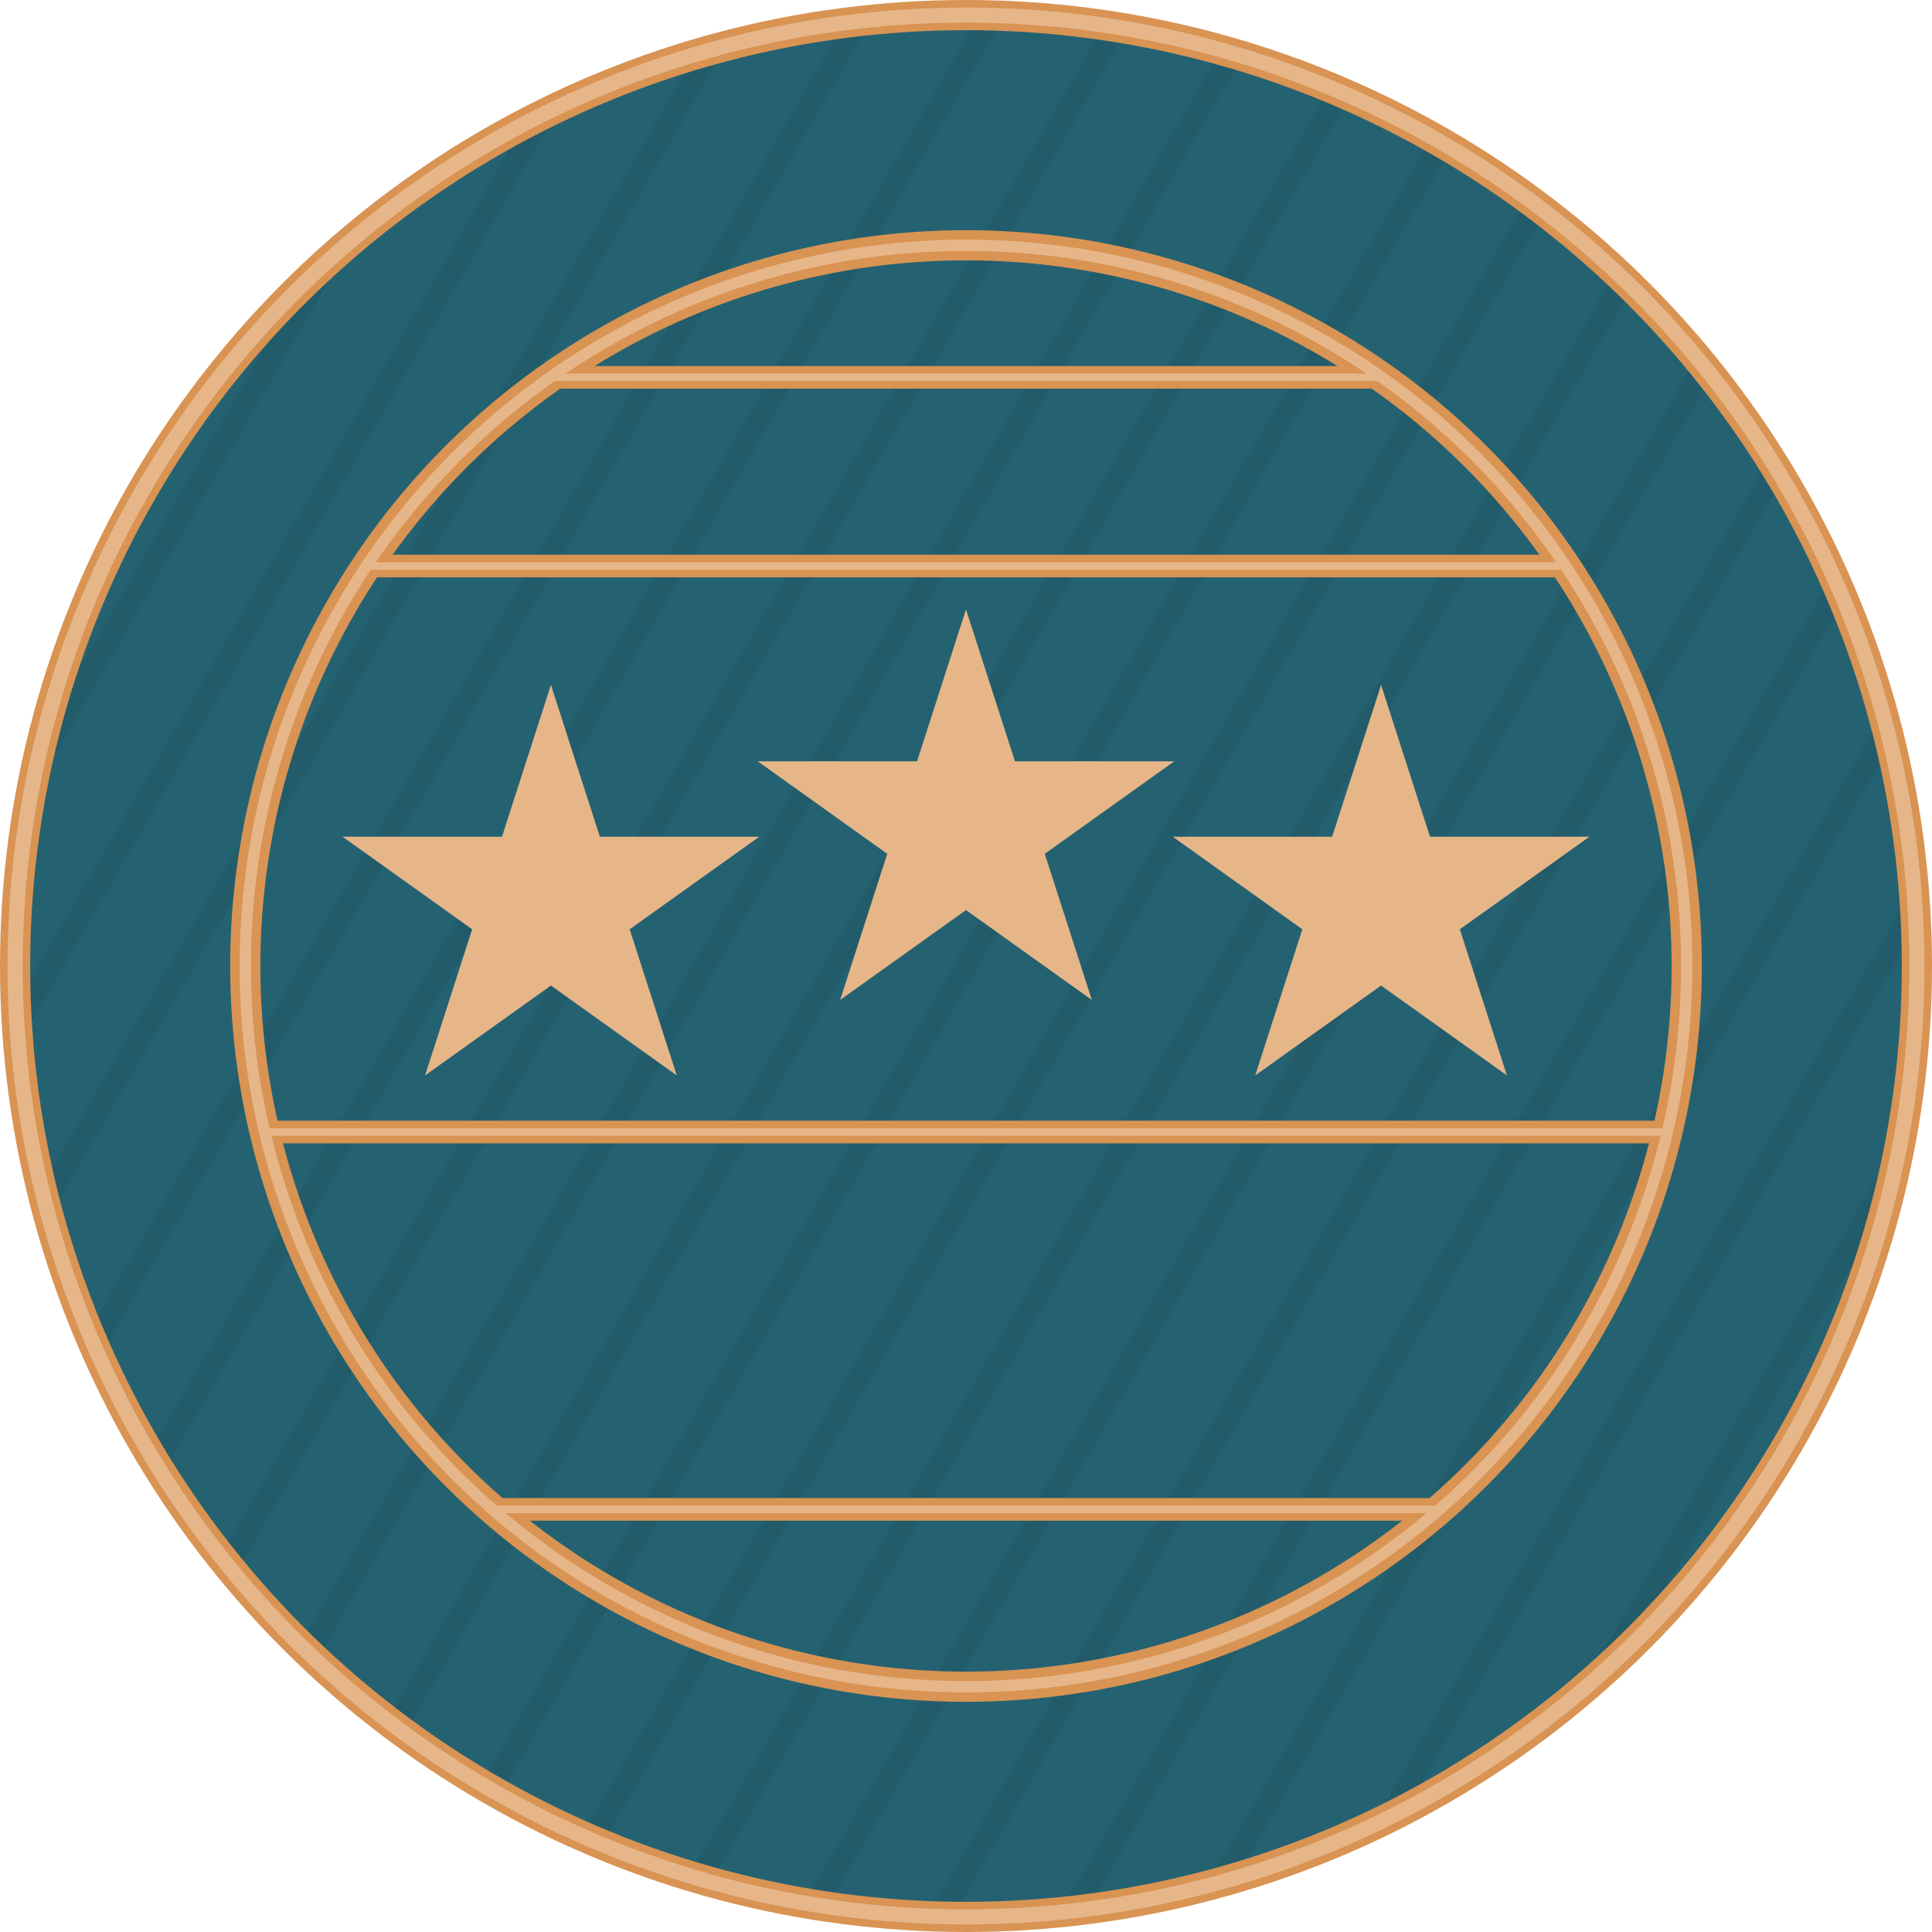 <?xml version="1.0" encoding="UTF-8"?>
<svg xmlns="http://www.w3.org/2000/svg" version="1.1" width="512" height="512">
  <!-- Background -->
  <circle cx="256" cy="256" r="252" fill="#246272" stroke="none"/>
  <g transform="translate(256, 256) rotate(-60)"
     fill="none" stroke="#225c6a" stroke-width="6">
    <path d="M -77,-240 H 77"/>
    <path d="M -139,-210 H 139"/>
    <path d="M -176,-180 H 176"/>
    <path d="M -202,-150 H 202"/>
    <path d="M -222,-120 H 222"/>
    <path d="M -235,-90 H 235"/>
    <path d="M -245,-60 H 245"/>
    <path d="M -250,-30 H 250"/>
    <path d="M -252,0 H 252"/>
    <path d="M -250,30 H 250"/>
    <path d="M -245,60 H 245"/>
    <path d="M -235,90 H 235"/>
    <path d="M -222,120 H 222"/>
    <path d="M -202,150 H 202"/>
    <path d="M -176,180 H 176"/>
    <path d="M -139,210 H 139"/>
    <path d="M -77,240 H 77"/>
  </g>
  <!-- Frame -->
  <g fill="none" stroke="#d99353">
    <g stroke-width="8">
      <circle cx="256" cy="256" r="252"/>
      <circle cx="256" cy="256" r="191"/>
    </g>
    <g stroke-width="6">
      <path d="M 145,100 H 367"/>
      <path d="M 96,150 H 416"/>
      <path d="M 70,300 H 442"/>
      <path d="M 130,400 H 382"/>
    </g>
  </g>
  <g fill="none" stroke="#e6b688">
    <circle cx="256" cy="256" r="252" stroke-width="4"/>
    <circle cx="256" cy="256" r="191" stroke-width="3"/>
    <g stroke-width="2">
      <path d="M 145,100 H 367"/>
      <path d="M 96,150 H 416"/>
      <path d="M 70,300 H 442"/>
      <path d="M 130,400 H 382"/>
    </g>
  </g>
  <!-- Stars -->
  <g fill="#e6b688" stroke="none">
    <path d="M 0,-50 L 29,40 L -48,-15 L 48,-15 L -29,40 Z"
          transform="translate(146, 239) scale(1.15)"/>
    <path d="M 0,-50 L 29,40 L -48,-15 L 48,-15 L -29,40 Z"
          transform="translate(256, 219) scale(1.15)"/>
    <path d="M 0,-50 L 29,40 L -48,-15 L 48,-15 L -29,40 Z"
          transform="translate(366, 239) scale(1.15)"/>
  </g>
</svg>

